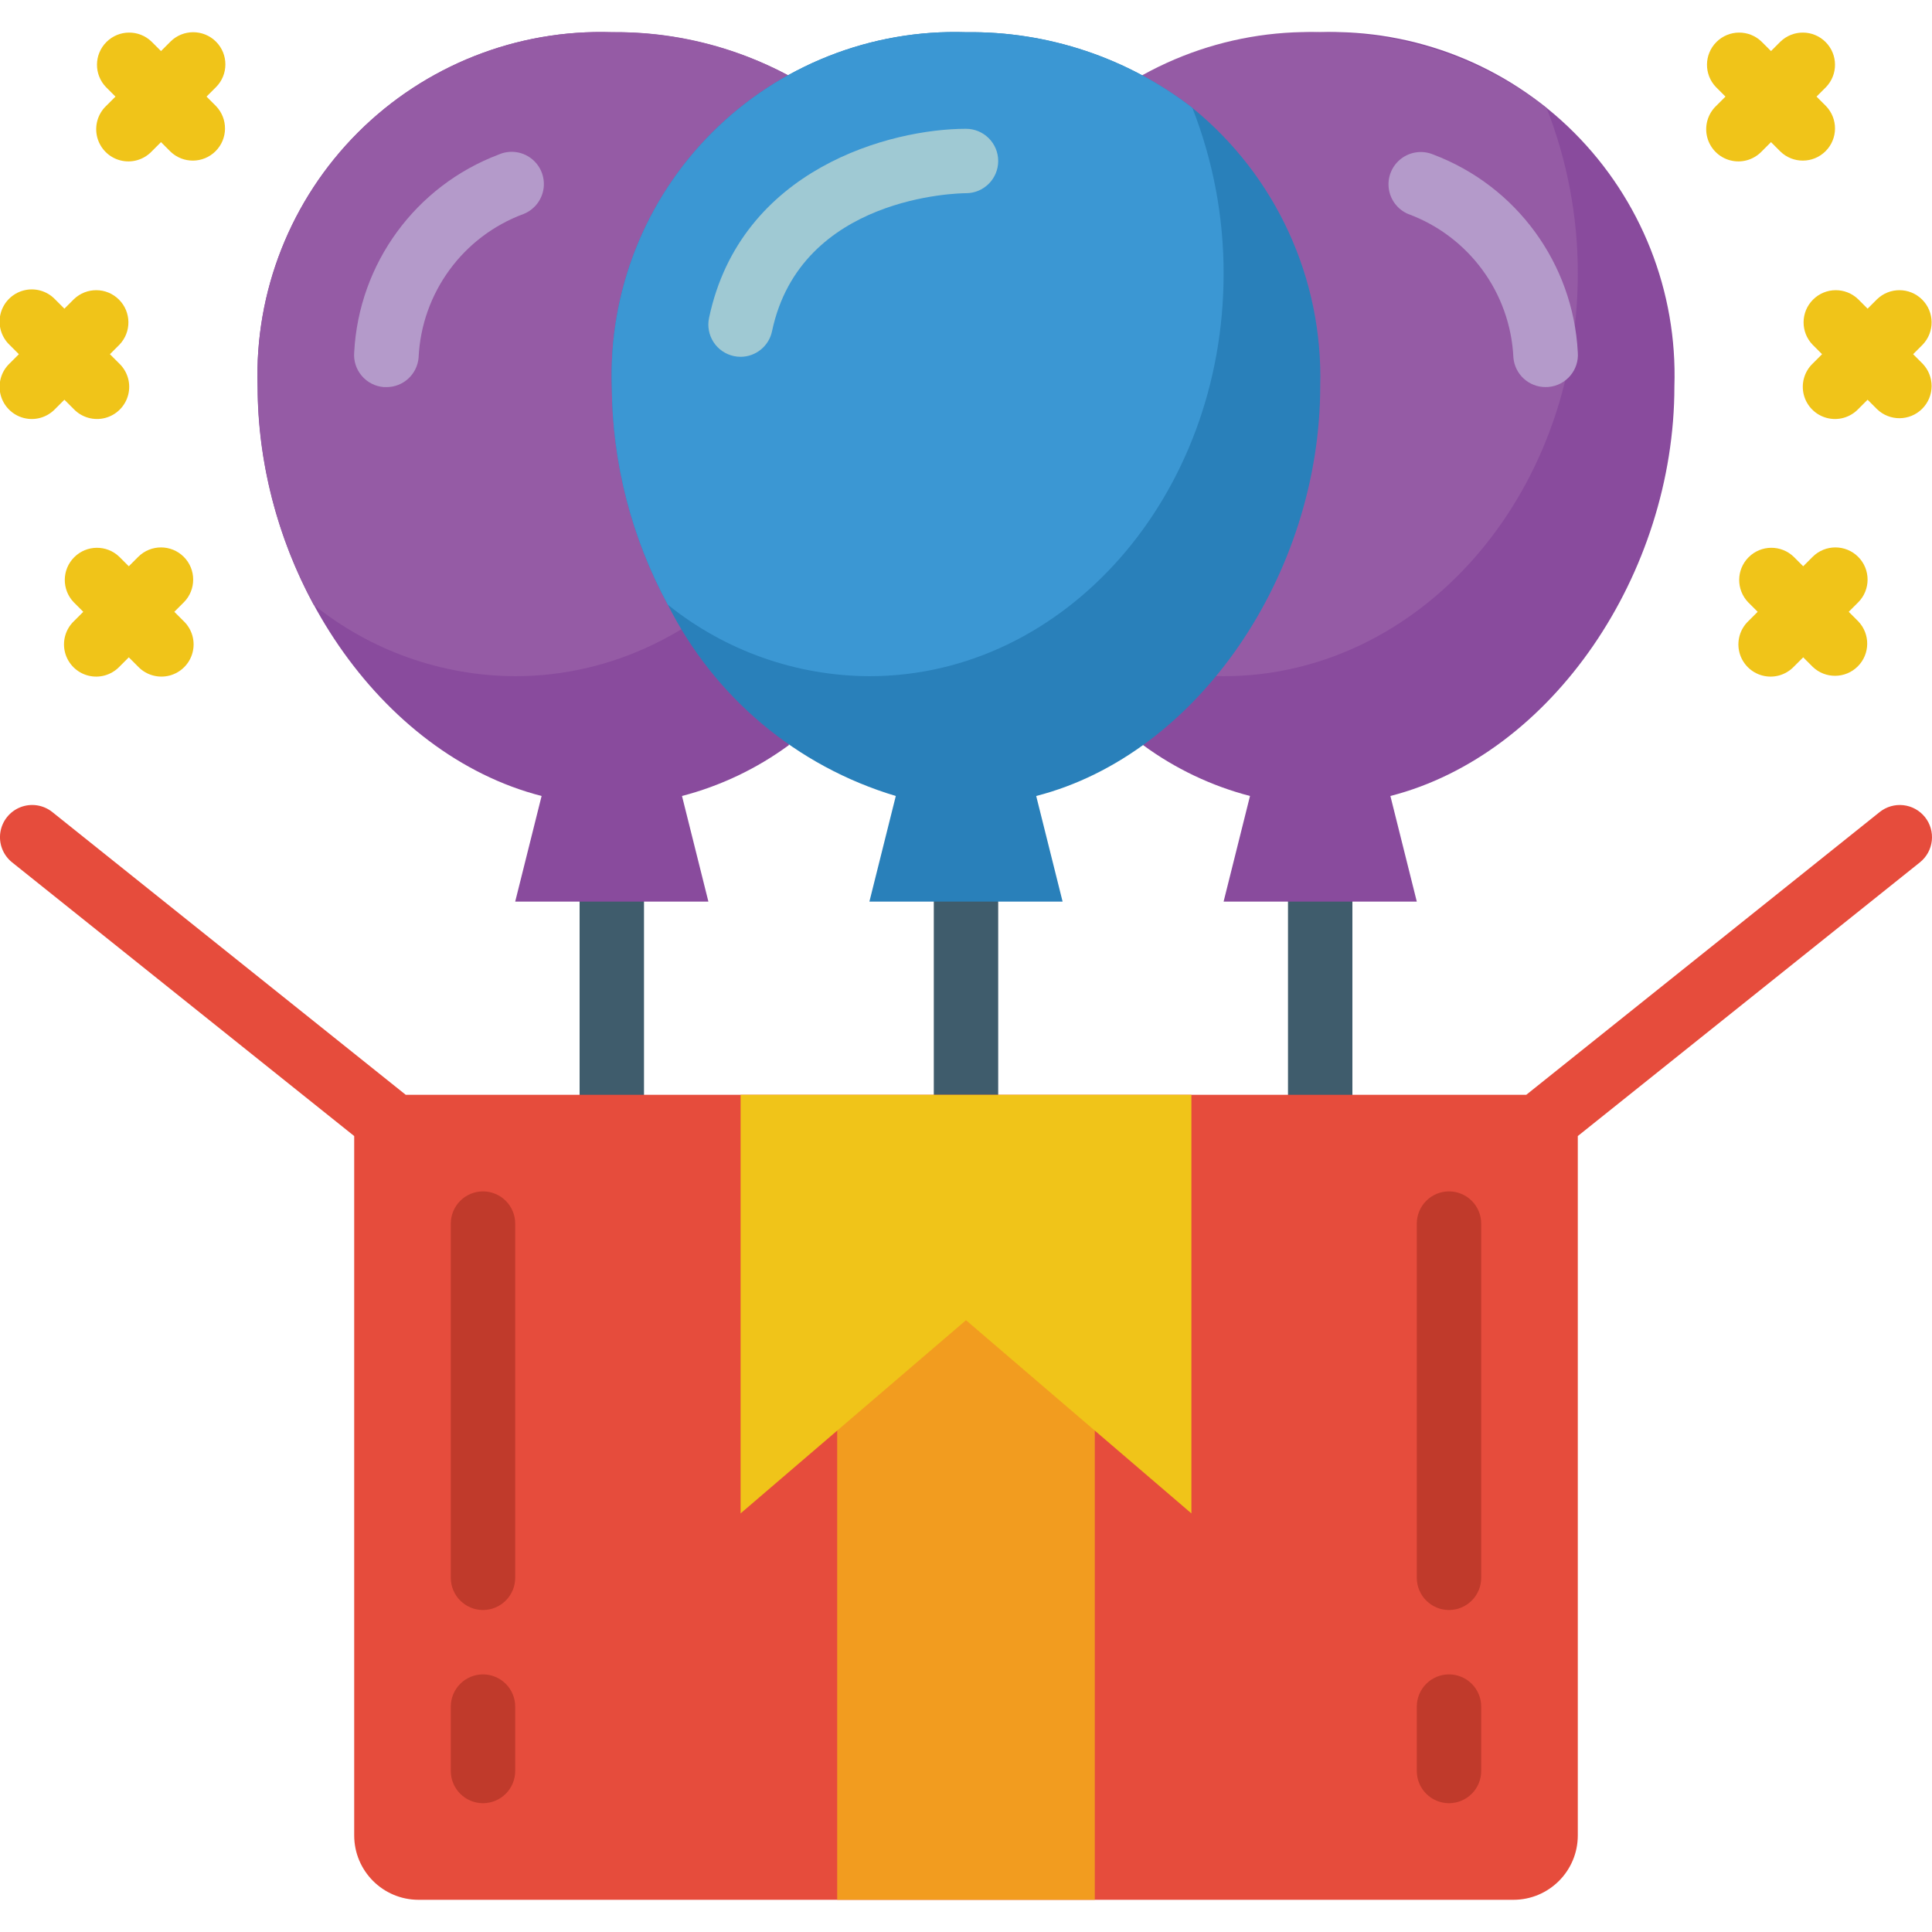 <svg height="512" viewBox="0 0 60 58" width="512" xmlns="http://www.w3.org/2000/svg"><g id="Page-1" fill="none" fill-rule="evenodd"><g id="020---Balloons-In-Box" fill-rule="nonzero" transform="translate(-1 -1)"><path id="Rectangle-path" d="m30 27h2v8h-2z" fill="#3f5c6c"/><path id="Rectangle-path" d="m19 27h2v8h-2z" fill="#3f5c6c"/><path id="Rectangle-path" d="m41 27h2v8h-2z" fill="#3f5c6c"/><path id="Shape" d="m36.5 2.35c1.692-.902 3.583-1.366 5.5-1.35 2.946-.096 5.8 1.032 7.884 3.116 2.084 2.084 3.212 4.938 3.116 7.884 0 5.81-3.79 11.43-8.82 12.72l.82 3.28h-6l.82-3.28c-1.197-.312-2.323-.848-3.32-1.58z" fill="#894b9d"/><path id="Shape" d="m25.5 2.35c-1.692-.902-3.583-1.366-5.5-1.35-2.946-.096-5.8 1.032-7.884 3.116-2.084 2.084-3.212 4.938-3.116 7.884 0 5.81 3.79 11.43 8.82 12.72l-.82 3.28h6l-.82-3.28c1.197-.312 2.323-.848 3.32-1.58z" fill="#894b9d"/><path id="Shape" d="m28 8.5c0 6.9-4.92 12.5-11 12.5-2.278-.009-4.486-.791-6.26-2.22-1.128-2.083-1.726-4.411-1.74-6.78-.096-2.946 1.032-5.8 3.116-7.884 2.084-2.084 4.938-3.212 7.884-3.116 2.541-.033 5.019.795 7.03 2.35.644 1.641.973 3.388.97 5.15z" fill="#955ba5"/><path id="Shape" d="m50 8.5c0 6.9-4.92 12.5-11 12.5-2.278-.009-4.486-.791-6.26-2.22-1.128-2.083-1.726-4.411-1.74-6.78-.096-2.946 1.032-5.8 3.116-7.884 2.084-2.084 4.938-3.212 7.884-3.116 2.541-.033 5.019.795 7.03 2.35.644 1.641.973 3.388.97 5.15z" fill="#955ba5"/><path id="Shape" d="m60.781 25.375c-.166-.207-.407-.34-.671-.369-.264-.029-.528.047-.735.213l-10.975 8.781h-34.8l-10.975-8.781c-.279-.223-.656-.281-.989-.151-.333.13-.571.428-.625.781-.054.353.085.708.364.932l10.625 8.5v21.719c0 1.105.895 2 2 2h34c1.105 0 2-.895 2-2v-21.719l10.625-8.5c.207-.166.34-.407.369-.671.029-.264-.047-.528-.213-.735z" fill="#e64c3c"/><path id="Rectangle-path" d="m27 39h8v20h-8z" fill="#f29c1f"/><path id="Shape" d="m16 56c-.552 0-1-.448-1-1v-2c0-.552.448-1 1-1s1 .448 1 1v2c0 .552-.448 1-1 1z" fill="#c03a2b"/><path id="Shape" d="m16 50c-.552 0-1-.448-1-1v-11c0-.552.448-1 1-1s1 .448 1 1v11c0 .552-.448 1-1 1z" fill="#c03a2b"/><path id="Shape" d="m46 56c-.552 0-1-.448-1-1v-2c0-.552.448-1 1-1s1 .448 1 1v2c0 .552-.448 1-1 1z" fill="#c03a2b"/><path id="Shape" d="m46 50c-.552 0-1-.448-1-1v-11c0-.552.448-1 1-1s1 .448 1 1v11c0 .552-.448 1-1 1z" fill="#c03a2b"/><path id="Shape" d="m13 12.021c-.028.001-.056.001-.084 0-.265-.021-.511-.148-.683-.351s-.256-.467-.233-.732c.146-2.755 1.906-5.163 4.487-6.138.331-.146.714-.102 1.003.115.289.217.439.572.392.931-.047.358-.284.663-.619.798-1.886.696-3.171 2.454-3.263 4.462-.044.519-.479.918-1 .916z" fill="#b49aca"/><g fill="#f0c419"><path id="Shape" d="m6.707 17.293c-.39-.39-1.024-.39-1.414 0l-.293.293-.293-.293c-.392-.379-1.016-.374-1.402.012-.386.386-.391 1.009-.012 1.402l.293.293-.293.293c-.26.251-.364.623-.273.973.092.35.365.623.714.714.35.092.721-.013.973-.273l.293-.293.293.293c.251.26.623.364.973.273.35-.092.623-.365.714-.714.092-.35-.013-.721-.273-.973l-.293-.293.293-.293c.39-.39.39-1.024 0-1.414z"/><path id="Shape" d="m3.293 12.707c.251.26.623.364.973.273.35-.092.623-.365.714-.714.092-.35-.013-.721-.273-.973l-.293-.293.293-.293c.379-.392.374-1.016-.012-1.402-.386-.386-1.009-.391-1.402-.012l-.293.293-.293-.293c-.251-.26-.623-.364-.973-.273-.35.092-.623.365-.714.714-.092.35.013.721.273.973l.293.293-.293.293c-.26.251-.364.623-.273.973.092.35.365.623.714.714.35.092.721-.013.973-.273l.293-.293z"/><path id="Shape" d="m7.707 1.293c-.39-.39-1.024-.39-1.414 0l-.293.293-.293-.293c-.392-.379-1.016-.374-1.402.012-.386.386-.391 1.009-.012 1.402l.293.293-.293.293c-.26.251-.364.623-.273.973.092.35.365.623.714.714.35.092.721-.013.973-.273l.293-.293.293.293c.392.379 1.016.374 1.402-.012.386-.386.391-1.009.012-1.402l-.293-.293.293-.293c.39-.39.39-1.024 0-1.414z"/><path id="Shape" d="m58.707 17.293c-.39-.39-1.024-.39-1.414 0l-.293.293-.293-.293c-.392-.379-1.016-.374-1.402.012s-.391 1.009-.012 1.402l.293.293-.293.293c-.26.251-.364.623-.273.973.092.35.365.623.714.714.35.092.721-.013.973-.273l.293-.293.293.293c.392.379 1.016.374 1.402-.012s.391-1.009.012-1.402l-.293-.293.293-.293c.39-.39.39-1.024 0-1.414z"/><path id="Shape" d="m60.414 11 .293-.293c.379-.392.374-1.016-.012-1.402-.386-.386-1.009-.391-1.402-.012l-.293.293-.293-.293c-.392-.379-1.016-.374-1.402.012-.386.386-.391 1.009-.012 1.402l.293.293-.293.293c-.26.251-.364.623-.273.973.092.35.365.623.714.714.35.092.721-.013.973-.273l.293-.293.293.293c.392.379 1.016.374 1.402-.012s.391-1.009.012-1.402z"/><path id="Shape" d="m55.707 4.707.293-.293.293.293c.392.379 1.016.374 1.402-.012.386-.386.391-1.009.012-1.402l-.293-.293.293-.293c.379-.392.374-1.016-.012-1.402-.386-.386-1.009-.391-1.402-.012l-.293.293-.293-.293c-.392-.379-1.016-.374-1.402.012-.386.386-.391 1.009-.012 1.402l.293.293-.293.293c-.26.251-.364.623-.273.973.092.35.365.623.714.714.35.092.721-.013.973-.273z"/><path id="Shape" d="m38 34v13l-7-6-7 6v-13z"/></g><path id="Shape" d="m33.18 24.72.82 3.28h-6l.82-3.28c-3.077-.921-5.638-3.07-7.08-5.94-1.128-2.083-1.726-4.411-1.74-6.78-.096-2.946 1.032-5.8 3.116-7.884 2.084-2.084 4.938-3.212 7.884-3.116 2.541-.033 5.019.795 7.03 2.35 2.595 2.11 4.063 5.306 3.97 8.65 0 5.81-3.79 11.43-8.82 12.72z" fill="#2980ba"/><path id="Shape" d="m49 12.021c-.521.002-.956-.397-1-.916-.094-2.008-1.381-3.764-3.267-4.459-.33-.139-.56-.444-.604-.799-.044-.355.104-.707.39-.923.286-.216.665-.263.994-.124 2.581.975 4.341 3.383 4.487 6.138.046.55-.363 1.034-.913 1.08-.029.003-.058.004-.087.003z" fill="#b49aca"/><path id="Shape" d="m39 8.5c0 6.9-4.92 12.5-11 12.5-2.278-.009-4.486-.791-6.26-2.22-1.128-2.083-1.726-4.411-1.74-6.78-.096-2.946 1.032-5.8 3.116-7.884 2.084-2.084 4.938-3.212 7.884-3.116 2.541-.033 5.019.795 7.03 2.35.644 1.641.973 3.388.97 5.15z" fill="#3b97d3"/><path id="Shape" d="m24 11.081c-.07 0-.139-.007-.207-.022-.26-.055-.487-.21-.632-.432-.145-.222-.196-.493-.141-.753.98-4.646 5.649-5.874 7.98-5.874.552 0 1 .448 1 1s-.448 1-1 1c-.21 0-5.137.076-6.024 4.287-.097.462-.504.793-.976.794z" fill="#9fc9d3"/></g></g></svg>